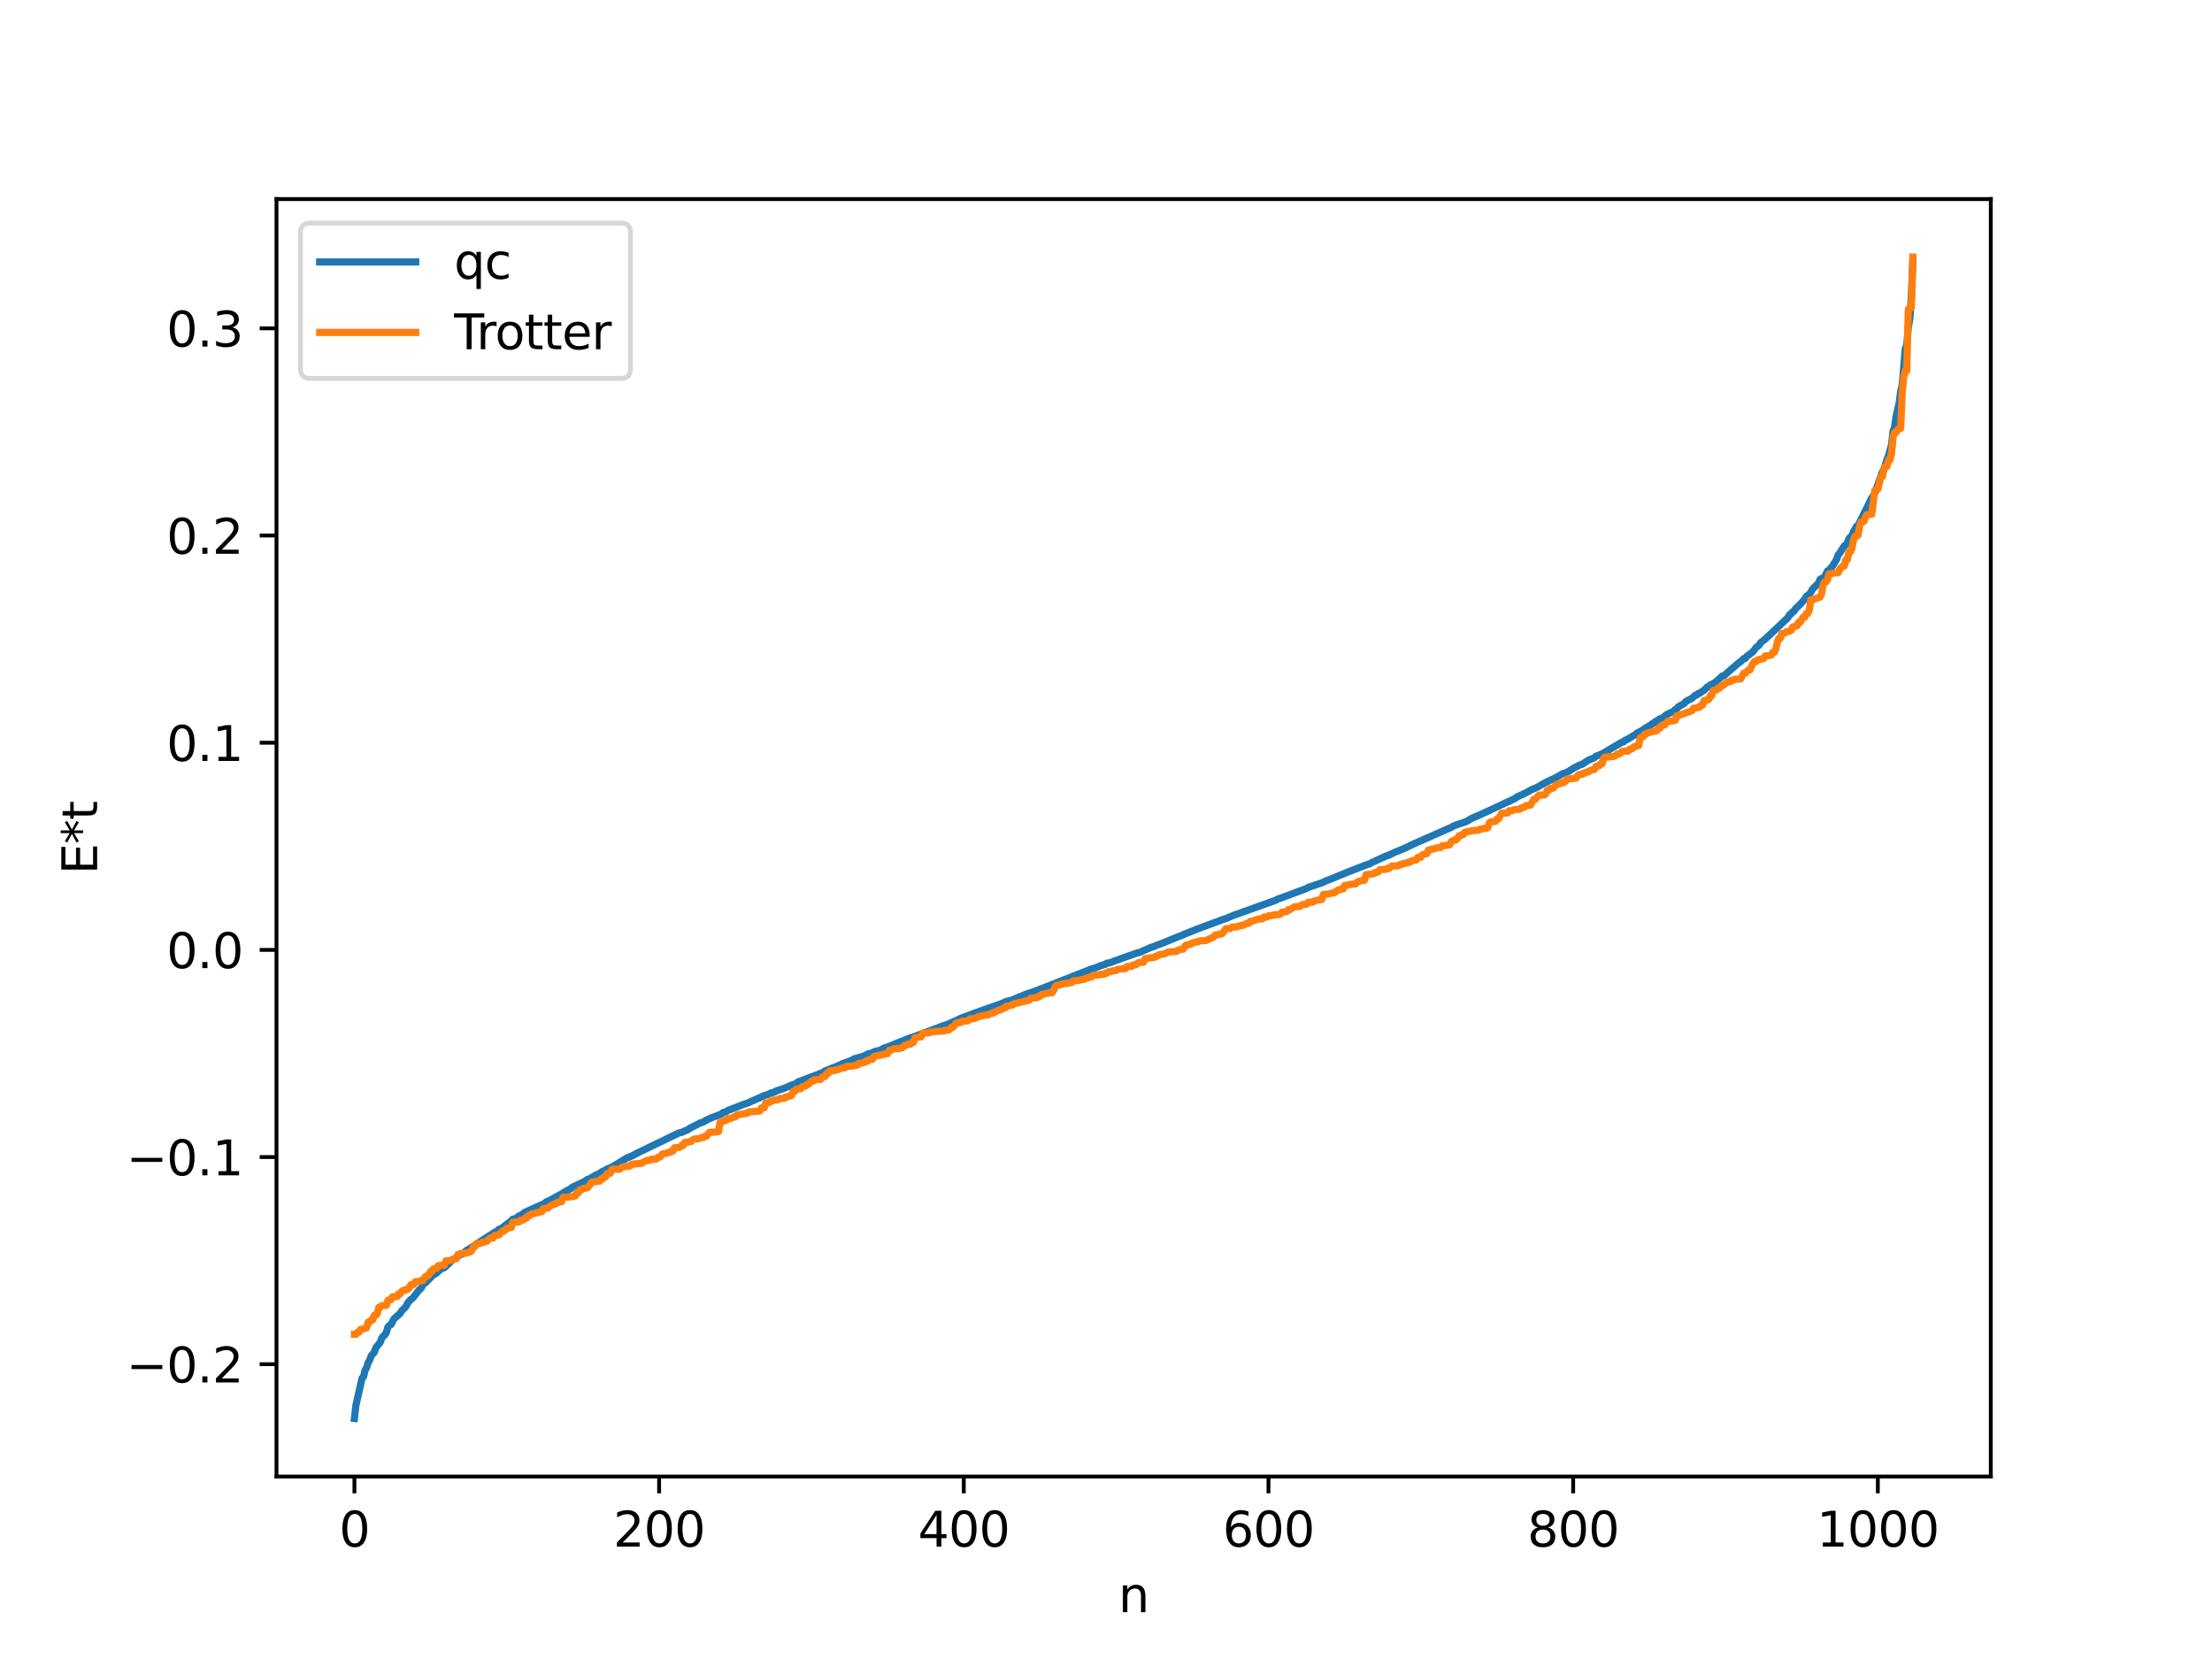 <?xml version="1.0" encoding="utf-8" standalone="no"?>
<!DOCTYPE svg PUBLIC "-//W3C//DTD SVG 1.1//EN"
  "http://www.w3.org/Graphics/SVG/1.1/DTD/svg11.dtd">
<svg xmlns:xlink="http://www.w3.org/1999/xlink" width="460.8pt" height="345.6pt" viewBox="0 0 460.8 345.6" xmlns="http://www.w3.org/2000/svg" version="1.1">
 <defs>
  <style type="text/css">*{stroke-linejoin: round; stroke-linecap: butt}</style>
 </defs>
 <g id="figure_1">
  <g id="patch_1">
   <path d="M 0 345.6 
L 460.8 345.6 
L 460.8 0 
L 0 0 
z
" style="fill: #ffffff"/>
  </g>
  <g id="axes_1">
   <g id="patch_2">
    <path d="M 57.6 307.584 
L 414.72 307.584 
L 414.72 41.472 
L 57.6 41.472 
z
" style="fill: #ffffff"/>
   </g>
   <g id="matplotlib.axis_1">
    <g id="xtick_1">
     <g id="line2d_1">
      <defs>
       <path id="mce42ebea13" d="M 0 0 
L 0 3.5 
" style="stroke: #000000; stroke-width: 0.8"/>
      </defs>
      <g>
       <use xlink:href="#mce42ebea13" x="73.833" y="307.584" style="stroke: #000000; stroke-width: 0.8"/>
      </g>
     </g>
     <g id="text_1">
      <!-- 0 -->
      <g transform="translate(70.651 322.182) scale(0.1 -0.1)">
       <defs>
        <path id="DejaVuSans-30" d="M 2034 4250 
Q 1547 4250 1301 3770 
Q 1056 3291 1056 2328 
Q 1056 1369 1301 889 
Q 1547 409 2034 409 
Q 2525 409 2770 889 
Q 3016 1369 3016 2328 
Q 3016 3291 2770 3770 
Q 2525 4250 2034 4250 
z
M 2034 4750 
Q 2819 4750 3233 4129 
Q 3647 3509 3647 2328 
Q 3647 1150 3233 529 
Q 2819 -91 2034 -91 
Q 1250 -91 836 529 
Q 422 1150 422 2328 
Q 422 3509 836 4129 
Q 1250 4750 2034 4750 
z
" transform="scale(0.016)"/>
       </defs>
       <use xlink:href="#DejaVuSans-30"/>
      </g>
     </g>
    </g>
    <g id="xtick_2">
     <g id="line2d_2">
      <g>
       <use xlink:href="#mce42ebea13" x="137.304" y="307.584" style="stroke: #000000; stroke-width: 0.8"/>
      </g>
     </g>
     <g id="text_2">
      <!-- 200 -->
      <g transform="translate(127.76 322.182) scale(0.1 -0.1)">
       <defs>
        <path id="DejaVuSans-32" d="M 1228 531 
L 3431 531 
L 3431 0 
L 469 0 
L 469 531 
Q 828 903 1448 1529 
Q 2069 2156 2228 2338 
Q 2531 2678 2651 2914 
Q 2772 3150 2772 3378 
Q 2772 3750 2511 3984 
Q 2250 4219 1831 4219 
Q 1534 4219 1204 4116 
Q 875 4013 500 3803 
L 500 4441 
Q 881 4594 1212 4672 
Q 1544 4750 1819 4750 
Q 2544 4750 2975 4387 
Q 3406 4025 3406 3419 
Q 3406 3131 3298 2873 
Q 3191 2616 2906 2266 
Q 2828 2175 2409 1742 
Q 1991 1309 1228 531 
z
" transform="scale(0.016)"/>
       </defs>
       <use xlink:href="#DejaVuSans-32"/>
       <use xlink:href="#DejaVuSans-30" x="63.623"/>
       <use xlink:href="#DejaVuSans-30" x="127.246"/>
      </g>
     </g>
    </g>
    <g id="xtick_3">
     <g id="line2d_3">
      <g>
       <use xlink:href="#mce42ebea13" x="200.775" y="307.584" style="stroke: #000000; stroke-width: 0.8"/>
      </g>
     </g>
     <g id="text_3">
      <!-- 400 -->
      <g transform="translate(191.231 322.182) scale(0.1 -0.1)">
       <defs>
        <path id="DejaVuSans-34" d="M 2419 4116 
L 825 1625 
L 2419 1625 
L 2419 4116 
z
M 2253 4666 
L 3047 4666 
L 3047 1625 
L 3713 1625 
L 3713 1100 
L 3047 1100 
L 3047 0 
L 2419 0 
L 2419 1100 
L 313 1100 
L 313 1709 
L 2253 4666 
z
" transform="scale(0.016)"/>
       </defs>
       <use xlink:href="#DejaVuSans-34"/>
       <use xlink:href="#DejaVuSans-30" x="63.623"/>
       <use xlink:href="#DejaVuSans-30" x="127.246"/>
      </g>
     </g>
    </g>
    <g id="xtick_4">
     <g id="line2d_4">
      <g>
       <use xlink:href="#mce42ebea13" x="264.246" y="307.584" style="stroke: #000000; stroke-width: 0.8"/>
      </g>
     </g>
     <g id="text_4">
      <!-- 600 -->
      <g transform="translate(254.702 322.182) scale(0.1 -0.1)">
       <defs>
        <path id="DejaVuSans-36" d="M 2113 2584 
Q 1688 2584 1439 2293 
Q 1191 2003 1191 1497 
Q 1191 994 1439 701 
Q 1688 409 2113 409 
Q 2538 409 2786 701 
Q 3034 994 3034 1497 
Q 3034 2003 2786 2293 
Q 2538 2584 2113 2584 
z
M 3366 4563 
L 3366 3988 
Q 3128 4100 2886 4159 
Q 2644 4219 2406 4219 
Q 1781 4219 1451 3797 
Q 1122 3375 1075 2522 
Q 1259 2794 1537 2939 
Q 1816 3084 2150 3084 
Q 2853 3084 3261 2657 
Q 3669 2231 3669 1497 
Q 3669 778 3244 343 
Q 2819 -91 2113 -91 
Q 1303 -91 875 529 
Q 447 1150 447 2328 
Q 447 3434 972 4092 
Q 1497 4750 2381 4750 
Q 2619 4750 2861 4703 
Q 3103 4656 3366 4563 
z
" transform="scale(0.016)"/>
       </defs>
       <use xlink:href="#DejaVuSans-36"/>
       <use xlink:href="#DejaVuSans-30" x="63.623"/>
       <use xlink:href="#DejaVuSans-30" x="127.246"/>
      </g>
     </g>
    </g>
    <g id="xtick_5">
     <g id="line2d_5">
      <g>
       <use xlink:href="#mce42ebea13" x="327.717" y="307.584" style="stroke: #000000; stroke-width: 0.8"/>
      </g>
     </g>
     <g id="text_5">
      <!-- 800 -->
      <g transform="translate(318.173 322.182) scale(0.1 -0.1)">
       <defs>
        <path id="DejaVuSans-38" d="M 2034 2216 
Q 1584 2216 1326 1975 
Q 1069 1734 1069 1313 
Q 1069 891 1326 650 
Q 1584 409 2034 409 
Q 2484 409 2743 651 
Q 3003 894 3003 1313 
Q 3003 1734 2745 1975 
Q 2488 2216 2034 2216 
z
M 1403 2484 
Q 997 2584 770 2862 
Q 544 3141 544 3541 
Q 544 4100 942 4425 
Q 1341 4750 2034 4750 
Q 2731 4750 3128 4425 
Q 3525 4100 3525 3541 
Q 3525 3141 3298 2862 
Q 3072 2584 2669 2484 
Q 3125 2378 3379 2068 
Q 3634 1759 3634 1313 
Q 3634 634 3220 271 
Q 2806 -91 2034 -91 
Q 1263 -91 848 271 
Q 434 634 434 1313 
Q 434 1759 690 2068 
Q 947 2378 1403 2484 
z
M 1172 3481 
Q 1172 3119 1398 2916 
Q 1625 2713 2034 2713 
Q 2441 2713 2670 2916 
Q 2900 3119 2900 3481 
Q 2900 3844 2670 4047 
Q 2441 4250 2034 4250 
Q 1625 4250 1398 4047 
Q 1172 3844 1172 3481 
z
" transform="scale(0.016)"/>
       </defs>
       <use xlink:href="#DejaVuSans-38"/>
       <use xlink:href="#DejaVuSans-30" x="63.623"/>
       <use xlink:href="#DejaVuSans-30" x="127.246"/>
      </g>
     </g>
    </g>
    <g id="xtick_6">
     <g id="line2d_6">
      <g>
       <use xlink:href="#mce42ebea13" x="391.188" y="307.584" style="stroke: #000000; stroke-width: 0.8"/>
      </g>
     </g>
     <g id="text_6">
      <!-- 1000 -->
      <g transform="translate(378.463 322.182) scale(0.1 -0.1)">
       <defs>
        <path id="DejaVuSans-31" d="M 794 531 
L 1825 531 
L 1825 4091 
L 703 3866 
L 703 4441 
L 1819 4666 
L 2450 4666 
L 2450 531 
L 3481 531 
L 3481 0 
L 794 0 
L 794 531 
z
" transform="scale(0.016)"/>
       </defs>
       <use xlink:href="#DejaVuSans-31"/>
       <use xlink:href="#DejaVuSans-30" x="63.623"/>
       <use xlink:href="#DejaVuSans-30" x="127.246"/>
       <use xlink:href="#DejaVuSans-30" x="190.869"/>
      </g>
     </g>
    </g>
    <g id="text_7">
     <!-- n -->
     <g transform="translate(232.991 335.861) scale(0.1 -0.1)">
      <defs>
       <path id="DejaVuSans-6e" d="M 3513 2113 
L 3513 0 
L 2938 0 
L 2938 2094 
Q 2938 2591 2744 2837 
Q 2550 3084 2163 3084 
Q 1697 3084 1428 2787 
Q 1159 2491 1159 1978 
L 1159 0 
L 581 0 
L 581 3500 
L 1159 3500 
L 1159 2956 
Q 1366 3272 1645 3428 
Q 1925 3584 2291 3584 
Q 2894 3584 3203 3211 
Q 3513 2838 3513 2113 
z
" transform="scale(0.016)"/>
      </defs>
      <use xlink:href="#DejaVuSans-6e"/>
     </g>
    </g>
   </g>
   <g id="matplotlib.axis_2">
    <g id="ytick_1">
     <g id="line2d_7">
      <defs>
       <path id="mb80410119c" d="M 0 0 
L -3.5 0 
" style="stroke: #000000; stroke-width: 0.8"/>
      </defs>
      <g>
       <use xlink:href="#mb80410119c" x="57.6" y="284.193" style="stroke: #000000; stroke-width: 0.8"/>
      </g>
     </g>
     <g id="text_8">
      <!-- −0.2 -->
      <g transform="translate(26.317 287.992) scale(0.1 -0.1)">
       <defs>
        <path id="DejaVuSans-2212" d="M 678 2272 
L 4684 2272 
L 4684 1741 
L 678 1741 
L 678 2272 
z
" transform="scale(0.016)"/>
        <path id="DejaVuSans-2e" d="M 684 794 
L 1344 794 
L 1344 0 
L 684 0 
L 684 794 
z
" transform="scale(0.016)"/>
       </defs>
       <use xlink:href="#DejaVuSans-2212"/>
       <use xlink:href="#DejaVuSans-30" x="83.789"/>
       <use xlink:href="#DejaVuSans-2e" x="147.412"/>
       <use xlink:href="#DejaVuSans-32" x="179.199"/>
      </g>
     </g>
    </g>
    <g id="ytick_2">
     <g id="line2d_8">
      <g>
       <use xlink:href="#mb80410119c" x="57.6" y="241.035" style="stroke: #000000; stroke-width: 0.8"/>
      </g>
     </g>
     <g id="text_9">
      <!-- −0.1 -->
      <g transform="translate(26.317 244.834) scale(0.1 -0.1)">
       <use xlink:href="#DejaVuSans-2212"/>
       <use xlink:href="#DejaVuSans-30" x="83.789"/>
       <use xlink:href="#DejaVuSans-2e" x="147.412"/>
       <use xlink:href="#DejaVuSans-31" x="179.199"/>
      </g>
     </g>
    </g>
    <g id="ytick_3">
     <g id="line2d_9">
      <g>
       <use xlink:href="#mb80410119c" x="57.6" y="197.877" style="stroke: #000000; stroke-width: 0.8"/>
      </g>
     </g>
     <g id="text_10">
      <!-- 0.0 -->
      <g transform="translate(34.697 201.676) scale(0.1 -0.1)">
       <use xlink:href="#DejaVuSans-30"/>
       <use xlink:href="#DejaVuSans-2e" x="63.623"/>
       <use xlink:href="#DejaVuSans-30" x="95.41"/>
      </g>
     </g>
    </g>
    <g id="ytick_4">
     <g id="line2d_10">
      <g>
       <use xlink:href="#mb80410119c" x="57.6" y="154.719" style="stroke: #000000; stroke-width: 0.8"/>
      </g>
     </g>
     <g id="text_11">
      <!-- 0.1 -->
      <g transform="translate(34.697 158.518) scale(0.1 -0.1)">
       <use xlink:href="#DejaVuSans-30"/>
       <use xlink:href="#DejaVuSans-2e" x="63.623"/>
       <use xlink:href="#DejaVuSans-31" x="95.41"/>
      </g>
     </g>
    </g>
    <g id="ytick_5">
     <g id="line2d_11">
      <g>
       <use xlink:href="#mb80410119c" x="57.6" y="111.561" style="stroke: #000000; stroke-width: 0.8"/>
      </g>
     </g>
     <g id="text_12">
      <!-- 0.2 -->
      <g transform="translate(34.697 115.36) scale(0.1 -0.1)">
       <use xlink:href="#DejaVuSans-30"/>
       <use xlink:href="#DejaVuSans-2e" x="63.623"/>
       <use xlink:href="#DejaVuSans-32" x="95.41"/>
      </g>
     </g>
    </g>
    <g id="ytick_6">
     <g id="line2d_12">
      <g>
       <use xlink:href="#mb80410119c" x="57.6" y="68.403" style="stroke: #000000; stroke-width: 0.8"/>
      </g>
     </g>
     <g id="text_13">
      <!-- 0.3 -->
      <g transform="translate(34.697 72.202) scale(0.1 -0.1)">
       <defs>
        <path id="DejaVuSans-33" d="M 2597 2516 
Q 3050 2419 3304 2112 
Q 3559 1806 3559 1356 
Q 3559 666 3084 287 
Q 2609 -91 1734 -91 
Q 1441 -91 1130 -33 
Q 819 25 488 141 
L 488 750 
Q 750 597 1062 519 
Q 1375 441 1716 441 
Q 2309 441 2620 675 
Q 2931 909 2931 1356 
Q 2931 1769 2642 2001 
Q 2353 2234 1838 2234 
L 1294 2234 
L 1294 2753 
L 1863 2753 
Q 2328 2753 2575 2939 
Q 2822 3125 2822 3475 
Q 2822 3834 2567 4026 
Q 2313 4219 1838 4219 
Q 1578 4219 1281 4162 
Q 984 4106 628 3988 
L 628 4550 
Q 988 4650 1302 4700 
Q 1616 4750 1894 4750 
Q 2613 4750 3031 4423 
Q 3450 4097 3450 3541 
Q 3450 3153 3228 2886 
Q 3006 2619 2597 2516 
z
" transform="scale(0.016)"/>
       </defs>
       <use xlink:href="#DejaVuSans-30"/>
       <use xlink:href="#DejaVuSans-2e" x="63.623"/>
       <use xlink:href="#DejaVuSans-33" x="95.41"/>
      </g>
     </g>
    </g>
    <g id="text_14">
     <!-- E*t -->
     <g transform="translate(20.238 182.148) rotate(-90) scale(0.1 -0.1)">
      <defs>
       <path id="DejaVuSans-45" d="M 628 4666 
L 3578 4666 
L 3578 4134 
L 1259 4134 
L 1259 2753 
L 3481 2753 
L 3481 2222 
L 1259 2222 
L 1259 531 
L 3634 531 
L 3634 0 
L 628 0 
L 628 4666 
z
" transform="scale(0.016)"/>
       <path id="DejaVuSans-2a" d="M 3009 3897 
L 1888 3291 
L 3009 2681 
L 2828 2375 
L 1778 3009 
L 1778 1831 
L 1422 1831 
L 1422 3009 
L 372 2375 
L 191 2681 
L 1313 3291 
L 191 3897 
L 372 4206 
L 1422 3572 
L 1422 4750 
L 1778 4750 
L 1778 3572 
L 2828 4206 
L 3009 3897 
z
" transform="scale(0.016)"/>
       <path id="DejaVuSans-74" d="M 1172 4494 
L 1172 3500 
L 2356 3500 
L 2356 3053 
L 1172 3053 
L 1172 1153 
Q 1172 725 1289 603 
Q 1406 481 1766 481 
L 2356 481 
L 2356 0 
L 1766 0 
Q 1100 0 847 248 
Q 594 497 594 1153 
L 594 3053 
L 172 3053 
L 172 3500 
L 594 3500 
L 594 4494 
L 1172 4494 
z
" transform="scale(0.016)"/>
      </defs>
      <use xlink:href="#DejaVuSans-45"/>
      <use xlink:href="#DejaVuSans-2a" x="63.184"/>
      <use xlink:href="#DejaVuSans-74" x="113.184"/>
     </g>
    </g>
   </g>
   <g id="line2d_13">
    <path d="M 73.833 295.488 
L 74.15 292.711 
L 75.42 287.112 
L 75.737 286.766 
L 76.054 285.44 
L 76.372 284.885 
L 76.689 283.865 
L 77.006 283.343 
L 77.324 282.449 
L 77.958 281.72 
L 78.276 280.796 
L 79.228 279.582 
L 79.545 278.698 
L 80.18 278.04 
L 80.497 277.553 
L 80.815 276.441 
L 81.132 276.089 
L 81.449 275.947 
L 82.084 274.717 
L 83.353 273.631 
L 83.671 273.072 
L 84.305 272.48 
L 84.623 272.064 
L 84.94 271.397 
L 85.575 270.71 
L 85.892 270.518 
L 87.162 268.912 
L 87.796 268.253 
L 88.114 267.59 
L 88.748 267.13 
L 90.018 265.805 
L 90.335 265.526 
L 90.653 265.409 
L 91.922 264.326 
L 92.557 264.096 
L 93.191 263.518 
L 94.461 262.267 
L 94.778 262.18 
L 95.73 261.441 
L 96.682 261.057 
L 97 260.617 
L 97.952 260.072 
L 98.269 259.791 
L 98.586 259.669 
L 99.221 259.157 
L 99.856 258.788 
L 100.491 258.353 
L 102.712 256.931 
L 103.029 256.691 
L 103.347 256.633 
L 103.981 256.059 
L 104.299 256.013 
L 106.52 254.319 
L 106.838 253.966 
L 107.472 253.851 
L 108.107 253.301 
L 108.424 253.226 
L 109.377 252.529 
L 113.502 250.674 
L 113.82 250.341 
L 114.454 250.096 
L 116.993 248.714 
L 117.945 248.122 
L 118.897 247.622 
L 119.215 247.321 
L 121.753 246.147 
L 122.388 245.683 
L 122.705 245.632 
L 124.292 244.693 
L 124.61 244.623 
L 125.562 243.987 
L 125.879 243.912 
L 126.514 243.485 
L 127.148 243.285 
L 127.783 242.919 
L 130.639 241.211 
L 131.909 240.678 
L 132.543 240.309 
L 141.429 236.014 
L 142.064 235.875 
L 142.699 235.556 
L 143.016 235.497 
L 143.968 234.894 
L 145.872 233.928 
L 146.507 233.745 
L 147.142 233.344 
L 148.094 232.901 
L 149.363 232.423 
L 149.998 232.175 
L 150.315 232.043 
L 150.633 231.764 
L 151.267 231.6 
L 151.585 231.342 
L 153.806 230.491 
L 154.758 230.102 
L 155.71 229.796 
L 156.345 229.509 
L 157.297 229.096 
L 157.932 228.78 
L 158.249 228.718 
L 158.567 228.492 
L 158.884 228.419 
L 159.201 228.209 
L 159.836 228.062 
L 160.471 227.74 
L 161.423 227.475 
L 161.74 227.25 
L 163.327 226.732 
L 165.231 225.92 
L 165.866 225.742 
L 166.183 225.403 
L 166.818 225.167 
L 170.309 223.853 
L 171.578 223.327 
L 171.896 223.064 
L 172.53 222.889 
L 172.848 222.678 
L 173.165 222.614 
L 173.482 222.432 
L 174.117 222.255 
L 174.752 221.919 
L 175.069 221.872 
L 175.386 221.602 
L 176.339 221.29 
L 176.973 221.056 
L 177.291 220.958 
L 177.925 220.577 
L 179.829 220.042 
L 180.464 219.758 
L 180.781 219.557 
L 181.416 219.41 
L 182.368 219.012 
L 183.32 218.787 
L 184.272 218.278 
L 184.907 218.109 
L 187.446 217.058 
L 188.398 216.699 
L 189.35 216.315 
L 190.302 215.987 
L 190.937 215.777 
L 191.572 215.507 
L 191.889 215.502 
L 192.524 215.178 
L 196.649 213.617 
L 197.284 213.43 
L 198.553 212.874 
L 199.188 212.585 
L 200.14 212.139 
L 201.727 211.538 
L 202.362 211.302 
L 203.314 210.949 
L 204.9 210.38 
L 205.535 210.154 
L 208.074 209.275 
L 209.026 208.918 
L 209.661 208.6 
L 210.613 208.405 
L 213.786 207.09 
L 215.373 206.574 
L 226.481 202.213 
L 227.115 201.948 
L 228.385 201.544 
L 229.337 201.157 
L 230.289 200.857 
L 230.606 200.646 
L 231.241 200.558 
L 232.193 200.175 
L 232.828 199.968 
L 233.78 199.61 
L 236.953 198.491 
L 237.271 198.461 
L 239.81 197.329 
L 240.127 197.278 
L 240.762 196.992 
L 241.714 196.648 
L 245.522 195.101 
L 246.157 194.864 
L 246.791 194.582 
L 248.378 193.946 
L 249.013 193.677 
L 253.773 191.919 
L 254.725 191.555 
L 255.36 191.366 
L 255.995 191.088 
L 256.947 190.689 
L 265.833 187.507 
L 266.15 187.304 
L 266.785 187.092 
L 272.18 185.08 
L 272.497 184.866 
L 273.767 184.44 
L 275.353 183.912 
L 276.305 183.47 
L 276.94 183.246 
L 277.575 182.974 
L 278.527 182.59 
L 280.748 181.676 
L 282.97 180.809 
L 284.874 180.081 
L 285.191 180.019 
L 285.826 179.656 
L 288.682 178.353 
L 289.317 178.15 
L 290.586 177.534 
L 292.491 176.769 
L 294.395 175.848 
L 302.329 172.345 
L 302.963 171.99 
L 305.502 171.124 
L 306.454 170.536 
L 307.089 170.254 
L 307.724 170.008 
L 308.676 169.568 
L 315.658 166.317 
L 315.975 166.03 
L 317.562 165.313 
L 318.196 164.981 
L 319.148 164.457 
L 320.1 164.082 
L 321.053 163.518 
L 321.687 163.173 
L 322.322 162.833 
L 322.957 162.534 
L 323.909 162.1 
L 325.496 161.196 
L 326.13 161.009 
L 326.765 160.703 
L 328.034 159.881 
L 328.669 159.6 
L 328.986 159.392 
L 329.621 159.202 
L 330.256 158.77 
L 330.891 158.354 
L 332.16 157.846 
L 332.477 157.526 
L 333.747 157.042 
L 337.872 154.601 
L 338.19 154.572 
L 338.507 154.2 
L 338.824 154.136 
L 340.729 152.992 
L 341.046 152.681 
L 341.681 152.376 
L 342.315 152.007 
L 342.95 151.555 
L 343.267 151.455 
L 343.585 151.165 
L 343.902 151.045 
L 344.22 150.728 
L 344.537 150.673 
L 344.854 150.306 
L 345.172 150.172 
L 345.806 149.718 
L 346.441 149.532 
L 347.076 148.939 
L 348.345 148.298 
L 348.662 148.263 
L 348.98 147.808 
L 349.297 147.652 
L 349.615 147.244 
L 350.567 146.721 
L 350.884 146.516 
L 351.201 146.127 
L 352.471 145.468 
L 353.105 144.857 
L 353.423 144.794 
L 353.74 144.493 
L 354.058 144.43 
L 354.692 143.962 
L 355.01 143.789 
L 355.644 143.106 
L 355.962 143.061 
L 356.279 142.675 
L 357.231 142.23 
L 357.866 141.664 
L 358.818 140.805 
L 359.135 140.763 
L 362.309 137.99 
L 362.626 137.814 
L 363.261 137.194 
L 363.578 137.155 
L 363.896 136.718 
L 365.165 135.783 
L 365.8 134.913 
L 366.434 134.425 
L 366.752 133.885 
L 367.386 133.421 
L 368.021 132.857 
L 372.464 128.667 
L 372.781 128.059 
L 373.099 127.904 
L 373.416 127.468 
L 373.734 127.333 
L 374.051 126.792 
L 375.003 125.904 
L 375.638 125.173 
L 375.955 124.804 
L 376.272 124.258 
L 376.907 123.769 
L 377.224 123.393 
L 377.542 122.771 
L 378.494 121.805 
L 378.811 121.553 
L 379.129 120.717 
L 380.081 120.187 
L 380.715 118.915 
L 381.033 118.868 
L 381.35 118.344 
L 381.667 118.068 
L 382.62 116.487 
L 382.937 115.548 
L 383.254 115.226 
L 383.889 114.188 
L 384.206 113.71 
L 384.524 113.512 
L 384.841 113.092 
L 385.158 112.235 
L 385.476 111.842 
L 385.793 111.66 
L 386.11 110.796 
L 386.745 109.654 
L 387.062 109.494 
L 389.919 103.705 
L 390.236 103.339 
L 390.553 102.748 
L 392.14 98.291 
L 392.458 97.876 
L 393.092 95.716 
L 393.41 94.937 
L 394.044 92.621 
L 394.362 89.723 
L 394.679 89.041 
L 394.996 86.726 
L 395.631 83.928 
L 395.948 81.517 
L 396.266 80.233 
L 396.9 72.675 
L 397.218 71.791 
L 397.535 68.202 
L 397.853 66.443 
L 398.17 61.749 
L 398.487 54.116 
L 398.487 54.116 
" clip-path="url(#p89b7560b31)" style="fill: none; stroke: #1f77b4; stroke-width: 1.5; stroke-linecap: square"/>
   </g>
   <g id="line2d_14">
    <path d="M 73.833 277.956 
L 74.15 277.956 
L 74.467 277.524 
L 74.785 277.524 
L 75.102 276.932 
L 75.42 276.932 
L 76.372 276.59 
L 76.689 275.44 
L 77.006 275.44 
L 77.324 274.963 
L 77.641 274.963 
L 77.958 274.007 
L 78.276 274.007 
L 78.593 273.664 
L 78.91 272.324 
L 79.228 272.324 
L 79.545 271.989 
L 80.497 271.917 
L 80.815 270.872 
L 81.132 270.744 
L 81.449 270.744 
L 81.767 270.124 
L 82.719 270.109 
L 83.036 269.529 
L 83.353 269.529 
L 83.671 269.025 
L 83.988 268.822 
L 84.305 268.822 
L 84.623 268.597 
L 84.94 268.597 
L 85.258 268.336 
L 85.575 267.647 
L 86.21 267.571 
L 86.527 266.998 
L 87.479 266.926 
L 87.796 266.713 
L 88.114 266.713 
L 88.431 266.155 
L 88.748 265.835 
L 89.066 265.835 
L 89.383 265.533 
L 89.7 264.841 
L 90.018 264.841 
L 90.335 264.29 
L 90.97 264.203 
L 91.287 263.646 
L 92.557 263.559 
L 92.874 262.667 
L 93.826 262.554 
L 94.143 262.418 
L 94.461 262.418 
L 94.778 262.204 
L 95.096 262.204 
L 95.413 261.294 
L 95.73 261.294 
L 96.048 261.078 
L 97 261.037 
L 97.952 260.804 
L 98.269 260.558 
L 98.586 259.728 
L 98.904 259.728 
L 99.221 259.092 
L 100.173 258.988 
L 100.491 258.796 
L 100.808 258.796 
L 101.125 258.601 
L 101.443 258.601 
L 102.077 257.929 
L 102.712 257.918 
L 103.029 257.374 
L 103.347 257.374 
L 103.664 257.237 
L 103.981 257.237 
L 104.616 256.495 
L 104.934 256.495 
L 105.568 255.879 
L 105.886 255.879 
L 106.203 255.689 
L 106.52 255.689 
L 106.838 254.629 
L 107.79 254.56 
L 108.107 254.56 
L 108.424 254.184 
L 109.059 254.136 
L 109.377 253.748 
L 109.694 253.748 
L 110.011 253.246 
L 110.329 253.246 
L 110.646 252.916 
L 111.281 252.818 
L 111.598 252.678 
L 112.233 252.586 
L 112.55 252.422 
L 112.867 252.422 
L 113.185 251.732 
L 114.137 251.678 
L 114.454 251.307 
L 115.406 250.813 
L 115.724 250.813 
L 116.041 250.496 
L 116.358 250.496 
L 116.676 250.331 
L 116.993 250.331 
L 117.31 249.405 
L 118.58 249.368 
L 119.849 249.152 
L 120.167 248.492 
L 120.484 248.492 
L 120.801 247.875 
L 121.119 247.875 
L 121.436 247.564 
L 121.753 247.564 
L 122.388 247.446 
L 123.34 246.213 
L 123.975 246.2 
L 124.292 246.063 
L 124.927 246.057 
L 125.244 245.575 
L 125.562 245.575 
L 125.879 245.139 
L 126.196 245.139 
L 126.514 244.452 
L 127.148 244.409 
L 127.466 243.593 
L 129.053 243.579 
L 129.687 243.091 
L 131.274 242.892 
L 131.591 242.546 
L 132.226 242.462 
L 133.178 242.376 
L 133.496 242.376 
L 134.765 241.723 
L 135.4 241.699 
L 135.717 241.465 
L 136.669 241.461 
L 136.986 241.112 
L 137.304 241.112 
L 137.621 240.906 
L 137.939 240.417 
L 138.573 240.266 
L 138.891 240.266 
L 139.208 240.058 
L 139.525 240.058 
L 139.843 239.8 
L 140.16 239.8 
L 140.477 239.107 
L 141.429 239.05 
L 141.747 238.912 
L 142.064 238.546 
L 142.381 238.546 
L 142.699 237.954 
L 143.334 237.953 
L 143.651 237.806 
L 143.968 237.806 
L 144.286 237.466 
L 144.603 237.29 
L 145.555 237.207 
L 146.19 236.97 
L 146.507 236.97 
L 146.824 236.706 
L 147.142 236.706 
L 147.777 235.89 
L 149.363 235.792 
L 149.681 235.724 
L 149.998 233.789 
L 150.315 233.789 
L 150.95 233.397 
L 151.267 233.397 
L 151.585 233.054 
L 152.22 233.011 
L 152.854 232.67 
L 153.172 232.67 
L 153.489 232.302 
L 154.441 232.084 
L 154.758 232.084 
L 155.393 231.93 
L 155.71 231.93 
L 156.028 231.619 
L 158.249 231.463 
L 158.567 230.803 
L 159.201 230.794 
L 159.519 229.754 
L 160.153 229.724 
L 160.471 229.417 
L 160.788 229.413 
L 161.105 229.172 
L 162.058 229.125 
L 162.375 228.862 
L 163.327 228.811 
L 163.644 228.535 
L 163.962 228.535 
L 164.279 228.317 
L 164.596 228.317 
L 164.914 228.177 
L 165.231 227.357 
L 165.548 227.357 
L 165.866 226.899 
L 166.5 226.826 
L 166.818 226.8 
L 167.135 226.37 
L 167.77 226.273 
L 168.087 225.897 
L 168.405 225.897 
L 169.039 225.245 
L 169.357 225.245 
L 169.674 224.902 
L 170.943 224.873 
L 171.261 224.382 
L 171.578 224.241 
L 171.896 224.241 
L 172.213 223.602 
L 172.53 223.602 
L 172.848 223.112 
L 173.8 223.019 
L 174.117 222.878 
L 174.434 222.878 
L 175.386 222.494 
L 176.021 222.441 
L 176.339 222.14 
L 177.291 222.084 
L 177.608 222.084 
L 178.243 221.902 
L 178.56 221.902 
L 178.877 221.524 
L 179.512 221.467 
L 179.829 221.315 
L 180.147 221.315 
L 180.464 221.038 
L 180.781 221.038 
L 181.099 220.708 
L 181.734 220.684 
L 182.051 220.101 
L 183.003 219.841 
L 183.32 219.841 
L 183.955 219.637 
L 184.272 219.637 
L 184.59 219.486 
L 184.907 219.486 
L 185.224 218.821 
L 185.542 218.821 
L 186.177 218.474 
L 187.446 218.406 
L 188.081 218.203 
L 188.398 217.798 
L 188.715 217.798 
L 189.033 217.544 
L 189.667 217.534 
L 189.985 217.128 
L 190.302 217.128 
L 190.62 216.168 
L 190.937 216.168 
L 191.572 216.005 
L 191.889 216.005 
L 192.206 215.215 
L 193.476 215.17 
L 193.793 214.995 
L 194.11 214.995 
L 194.745 214.879 
L 196.649 214.776 
L 196.967 214.603 
L 197.601 214.578 
L 197.919 214.367 
L 198.236 213.981 
L 198.553 213.981 
L 199.188 213.134 
L 199.505 213.134 
L 199.823 212.996 
L 200.14 212.996 
L 200.458 212.743 
L 201.092 212.71 
L 201.727 212.626 
L 202.044 212.246 
L 202.996 212.203 
L 203.948 211.764 
L 205.218 211.468 
L 205.853 211.441 
L 206.17 211.167 
L 206.487 211.167 
L 206.805 210.941 
L 207.122 210.941 
L 208.074 210.396 
L 208.391 210.396 
L 209.026 210.007 
L 209.343 210.007 
L 209.661 209.616 
L 210.296 209.531 
L 210.613 209.368 
L 210.93 209.368 
L 211.248 209.101 
L 214.421 208.361 
L 214.739 207.941 
L 216.008 207.845 
L 216.325 207.553 
L 216.643 207.553 
L 216.96 207.165 
L 217.277 207.165 
L 217.595 206.991 
L 219.181 206.81 
L 219.499 206.313 
L 219.816 205.505 
L 220.134 205.262 
L 220.451 205.262 
L 220.768 205.119 
L 221.086 205.119 
L 221.403 204.929 
L 222.672 204.802 
L 222.99 204.667 
L 223.307 204.667 
L 223.624 204.318 
L 224.577 204.26 
L 225.529 204.016 
L 225.846 204.016 
L 226.481 203.68 
L 226.798 203.68 
L 227.115 203.48 
L 227.433 203.48 
L 227.75 203.169 
L 229.02 203.084 
L 229.337 202.964 
L 229.972 202.952 
L 230.289 202.734 
L 230.606 202.734 
L 230.924 202.431 
L 231.558 202.361 
L 231.876 202.21 
L 232.51 202.161 
L 232.828 201.93 
L 233.78 201.821 
L 234.415 201.81 
L 234.732 201.358 
L 235.684 201.326 
L 236.001 201.005 
L 236.636 200.984 
L 236.953 200.646 
L 237.271 200.513 
L 238.223 200.459 
L 238.54 199.715 
L 239.175 199.603 
L 239.81 199.513 
L 240.444 199.45 
L 240.762 199.192 
L 241.079 199.192 
L 241.396 198.905 
L 242.666 198.695 
L 243.3 198.345 
L 245.205 198.156 
L 245.522 197.871 
L 246.157 197.76 
L 246.474 197.738 
L 246.791 197.145 
L 247.109 196.851 
L 247.426 196.851 
L 247.743 196.701 
L 248.061 196.701 
L 248.378 196.445 
L 249.33 196.19 
L 249.648 196.19 
L 249.965 195.987 
L 251.234 195.928 
L 252.821 195.193 
L 253.139 194.779 
L 253.456 194.779 
L 254.091 194.582 
L 254.408 194.582 
L 254.725 194.38 
L 255.36 193.472 
L 256.312 193.405 
L 256.629 193.12 
L 257.581 193.084 
L 258.534 192.8 
L 258.851 192.8 
L 259.486 192.471 
L 259.803 192.349 
L 260.12 192.349 
L 260.438 191.943 
L 260.755 191.943 
L 262.024 191.462 
L 262.977 191.422 
L 263.294 191.025 
L 263.929 191.023 
L 264.246 190.785 
L 264.881 190.779 
L 265.198 190.608 
L 266.467 190.516 
L 266.785 190.359 
L 267.102 190.004 
L 268.054 189.898 
L 268.372 189.507 
L 268.689 189.507 
L 269.324 189.101 
L 269.641 188.918 
L 270.593 188.836 
L 270.91 188.789 
L 271.228 188.465 
L 272.18 188.371 
L 272.497 187.972 
L 273.449 187.955 
L 273.767 187.688 
L 274.719 187.463 
L 275.353 187.387 
L 275.671 186.359 
L 276.623 186.255 
L 277.575 186.013 
L 277.892 186.013 
L 278.844 185.36 
L 279.162 185.36 
L 279.479 185.181 
L 279.796 185.181 
L 280.114 184.465 
L 280.748 184.412 
L 281.066 184.281 
L 281.7 184.178 
L 282.335 184.158 
L 282.97 183.589 
L 283.287 183.589 
L 283.605 183.435 
L 284.239 183.375 
L 284.557 182.231 
L 285.191 182.13 
L 286.143 182.03 
L 286.461 181.755 
L 286.778 181.755 
L 287.096 181.632 
L 287.413 181.167 
L 288.682 181.099 
L 289 180.924 
L 289.317 180.924 
L 289.952 180.413 
L 291.221 180.361 
L 291.539 180.134 
L 291.856 180.134 
L 292.173 179.934 
L 292.491 179.934 
L 292.808 179.777 
L 293.125 179.777 
L 293.443 179.596 
L 293.76 179.596 
L 294.077 179.309 
L 295.029 179.157 
L 295.347 178.603 
L 295.981 178.578 
L 296.299 178.088 
L 297.251 177.802 
L 297.568 177.118 
L 297.886 177.118 
L 298.203 176.876 
L 298.52 176.876 
L 299.472 176.592 
L 300.107 176.567 
L 300.424 176.205 
L 301.377 176.094 
L 302.011 175.98 
L 302.329 175.327 
L 302.963 175.003 
L 303.281 175.003 
L 303.598 174.699 
L 303.915 174.129 
L 304.233 174.129 
L 304.55 173.821 
L 304.867 173.821 
L 305.185 173.342 
L 305.502 173.342 
L 305.82 173.219 
L 306.454 173.115 
L 307.089 173.006 
L 308.041 172.946 
L 308.358 172.712 
L 308.676 172.712 
L 308.993 172.578 
L 309.628 172.56 
L 309.945 172.4 
L 310.262 171.382 
L 310.58 171.196 
L 311.532 171.111 
L 311.849 170.602 
L 312.167 170.602 
L 312.801 169.414 
L 314.071 169.355 
L 314.388 168.895 
L 315.023 168.886 
L 315.34 168.688 
L 316.61 168.578 
L 316.927 168.275 
L 317.562 168.161 
L 317.879 167.813 
L 318.831 167.728 
L 319.466 166.552 
L 319.783 166.552 
L 320.418 165.78 
L 320.735 165.622 
L 321.687 165.608 
L 322.005 165.378 
L 322.322 164.626 
L 322.639 164.626 
L 322.957 164.248 
L 323.591 164.184 
L 324.226 163.402 
L 324.543 163.402 
L 324.861 163.226 
L 325.178 163.226 
L 325.496 162.983 
L 325.813 162.983 
L 326.13 162.77 
L 326.448 162.297 
L 327.4 162.211 
L 328.352 162.09 
L 328.669 161.564 
L 328.986 161.326 
L 329.621 161.305 
L 329.939 161.033 
L 330.256 161.033 
L 330.573 160.811 
L 330.891 160.811 
L 331.208 160.52 
L 332.16 160.269 
L 332.477 159.632 
L 333.112 159.541 
L 333.429 159.076 
L 333.747 159.076 
L 334.064 157.976 
L 334.381 157.714 
L 336.286 157.557 
L 336.603 157.381 
L 336.92 157.071 
L 337.238 157.071 
L 337.555 156.931 
L 337.872 156.548 
L 338.507 156.481 
L 339.142 156.469 
L 339.459 156.074 
L 339.777 156.074 
L 340.094 155.912 
L 340.411 155.519 
L 340.729 155.519 
L 341.046 155.321 
L 341.363 155.321 
L 341.681 153.734 
L 341.998 153.468 
L 342.315 153.468 
L 342.633 152.911 
L 342.95 152.911 
L 343.267 152.673 
L 345.172 152.202 
L 345.489 151.688 
L 345.806 151.688 
L 346.124 151.186 
L 346.441 151.012 
L 346.758 151.012 
L 347.393 150.284 
L 348.345 150.205 
L 348.662 150.068 
L 348.98 150.068 
L 349.297 149.082 
L 349.615 149.082 
L 352.471 148.048 
L 352.788 147.511 
L 353.423 147.499 
L 353.74 147.343 
L 354.058 147.343 
L 354.375 146.88 
L 354.692 146.88 
L 355.01 145.922 
L 355.644 145.823 
L 355.962 145.709 
L 356.279 144.908 
L 356.596 144.908 
L 356.914 143.822 
L 357.548 143.744 
L 357.866 143.374 
L 358.183 143.374 
L 358.5 142.874 
L 358.818 142.874 
L 359.77 142.16 
L 360.087 142.012 
L 360.405 142.012 
L 360.722 141.705 
L 361.039 141.705 
L 361.357 141.519 
L 362.626 141.428 
L 363.261 140.244 
L 363.578 140.244 
L 364.213 139.588 
L 364.53 139.588 
L 365.165 138.223 
L 365.482 137.821 
L 365.8 137.821 
L 366.117 137.495 
L 366.434 137.366 
L 366.752 137.366 
L 367.069 137.209 
L 367.386 137.209 
L 367.704 136.672 
L 368.973 136.478 
L 369.291 135.901 
L 369.608 135.901 
L 369.925 135.267 
L 370.243 133.786 
L 370.56 132.97 
L 370.877 132.97 
L 371.195 131.959 
L 371.829 131.895 
L 372.147 131.585 
L 372.781 131.518 
L 373.099 131.353 
L 373.416 130.636 
L 373.734 130.599 
L 374.051 130.383 
L 374.368 130.383 
L 374.686 129.622 
L 375.003 129.622 
L 375.638 128.577 
L 375.955 128.577 
L 376.272 127.81 
L 376.59 127.81 
L 376.907 127.123 
L 377.224 124.944 
L 377.542 124.944 
L 379.129 124.385 
L 379.446 123.811 
L 379.763 121.873 
L 380.081 121.24 
L 380.398 121.24 
L 380.715 120.763 
L 381.033 119.564 
L 381.667 119.456 
L 382.302 119.353 
L 382.937 119.305 
L 383.254 118.558 
L 383.889 117.915 
L 384.206 117.915 
L 384.524 116.585 
L 384.841 116.585 
L 385.158 114.988 
L 385.476 114.988 
L 385.793 114.198 
L 386.11 112.54 
L 386.428 111.715 
L 386.745 111.715 
L 387.062 111.517 
L 387.38 109.631 
L 387.697 108.738 
L 388.015 108.738 
L 388.332 108.562 
L 388.649 107.635 
L 388.967 107.195 
L 389.919 107.13 
L 390.553 102.133 
L 390.871 102.133 
L 391.188 101.921 
L 391.823 99.319 
L 392.14 99.319 
L 392.458 97.558 
L 392.775 97.175 
L 393.092 97.175 
L 393.41 95.771 
L 393.727 95.771 
L 394.044 94.426 
L 394.362 91.046 
L 394.679 90.076 
L 394.996 90.076 
L 395.314 89.493 
L 395.631 89.251 
L 395.948 89.251 
L 396.266 81.757 
L 396.583 78.481 
L 396.9 77.237 
L 397.218 77.237 
L 397.535 64.408 
L 397.853 64.124 
L 398.17 64.124 
L 398.487 53.568 
L 398.487 53.568 
" clip-path="url(#p89b7560b31)" style="fill: none; stroke: #ff7f0e; stroke-width: 1.5; stroke-linecap: square"/>
   </g>
   <g id="patch_3">
    <path d="M 57.6 307.584 
L 57.6 41.472 
" style="fill: none; stroke: #000000; stroke-width: 0.8; stroke-linejoin: miter; stroke-linecap: square"/>
   </g>
   <g id="patch_4">
    <path d="M 414.72 307.584 
L 414.72 41.472 
" style="fill: none; stroke: #000000; stroke-width: 0.8; stroke-linejoin: miter; stroke-linecap: square"/>
   </g>
   <g id="patch_5">
    <path d="M 57.6 307.584 
L 414.72 307.584 
" style="fill: none; stroke: #000000; stroke-width: 0.8; stroke-linejoin: miter; stroke-linecap: square"/>
   </g>
   <g id="patch_6">
    <path d="M 57.6 41.472 
L 414.72 41.472 
" style="fill: none; stroke: #000000; stroke-width: 0.8; stroke-linejoin: miter; stroke-linecap: square"/>
   </g>
   <g id="legend_1">
    <g id="patch_7">
     <path d="M 64.6 78.828 
L 129.342 78.828 
Q 131.342 78.828 131.342 76.828 
L 131.342 48.472 
Q 131.342 46.472 129.342 46.472 
L 64.6 46.472 
Q 62.6 46.472 62.6 48.472 
L 62.6 76.828 
Q 62.6 78.828 64.6 78.828 
z
" style="fill: #ffffff; opacity: 0.8; stroke: #cccccc; stroke-linejoin: miter"/>
    </g>
    <g id="line2d_15">
     <path d="M 66.6 54.57 
L 76.6 54.57 
L 86.6 54.57 
" style="fill: none; stroke: #1f77b4; stroke-width: 1.5; stroke-linecap: square"/>
    </g>
    <g id="text_15">
     <!-- qc -->
     <g transform="translate(94.6 58.07) scale(0.1 -0.1)">
      <defs>
       <path id="DejaVuSans-71" d="M 947 1747 
Q 947 1113 1208 752 
Q 1469 391 1925 391 
Q 2381 391 2643 752 
Q 2906 1113 2906 1747 
Q 2906 2381 2643 2742 
Q 2381 3103 1925 3103 
Q 1469 3103 1208 2742 
Q 947 2381 947 1747 
z
M 2906 525 
Q 2725 213 2448 61 
Q 2172 -91 1784 -91 
Q 1150 -91 751 415 
Q 353 922 353 1747 
Q 353 2572 751 3078 
Q 1150 3584 1784 3584 
Q 2172 3584 2448 3432 
Q 2725 3281 2906 2969 
L 2906 3500 
L 3481 3500 
L 3481 -1331 
L 2906 -1331 
L 2906 525 
z
" transform="scale(0.016)"/>
       <path id="DejaVuSans-63" d="M 3122 3366 
L 3122 2828 
Q 2878 2963 2633 3030 
Q 2388 3097 2138 3097 
Q 1578 3097 1268 2742 
Q 959 2388 959 1747 
Q 959 1106 1268 751 
Q 1578 397 2138 397 
Q 2388 397 2633 464 
Q 2878 531 3122 666 
L 3122 134 
Q 2881 22 2623 -34 
Q 2366 -91 2075 -91 
Q 1284 -91 818 406 
Q 353 903 353 1747 
Q 353 2603 823 3093 
Q 1294 3584 2113 3584 
Q 2378 3584 2631 3529 
Q 2884 3475 3122 3366 
z
" transform="scale(0.016)"/>
      </defs>
      <use xlink:href="#DejaVuSans-71"/>
      <use xlink:href="#DejaVuSans-63" x="63.477"/>
     </g>
    </g>
    <g id="line2d_16">
     <path d="M 66.6 69.249 
L 76.6 69.249 
L 86.6 69.249 
" style="fill: none; stroke: #ff7f0e; stroke-width: 1.5; stroke-linecap: square"/>
    </g>
    <g id="text_16">
     <!-- Trotter -->
     <g transform="translate(94.6 72.749) scale(0.1 -0.1)">
      <defs>
       <path id="DejaVuSans-54" d="M -19 4666 
L 3928 4666 
L 3928 4134 
L 2272 4134 
L 2272 0 
L 1638 0 
L 1638 4134 
L -19 4134 
L -19 4666 
z
" transform="scale(0.016)"/>
       <path id="DejaVuSans-72" d="M 2631 2963 
Q 2534 3019 2420 3045 
Q 2306 3072 2169 3072 
Q 1681 3072 1420 2755 
Q 1159 2438 1159 1844 
L 1159 0 
L 581 0 
L 581 3500 
L 1159 3500 
L 1159 2956 
Q 1341 3275 1631 3429 
Q 1922 3584 2338 3584 
Q 2397 3584 2469 3576 
Q 2541 3569 2628 3553 
L 2631 2963 
z
" transform="scale(0.016)"/>
       <path id="DejaVuSans-6f" d="M 1959 3097 
Q 1497 3097 1228 2736 
Q 959 2375 959 1747 
Q 959 1119 1226 758 
Q 1494 397 1959 397 
Q 2419 397 2687 759 
Q 2956 1122 2956 1747 
Q 2956 2369 2687 2733 
Q 2419 3097 1959 3097 
z
M 1959 3584 
Q 2709 3584 3137 3096 
Q 3566 2609 3566 1747 
Q 3566 888 3137 398 
Q 2709 -91 1959 -91 
Q 1206 -91 779 398 
Q 353 888 353 1747 
Q 353 2609 779 3096 
Q 1206 3584 1959 3584 
z
" transform="scale(0.016)"/>
       <path id="DejaVuSans-65" d="M 3597 1894 
L 3597 1613 
L 953 1613 
Q 991 1019 1311 708 
Q 1631 397 2203 397 
Q 2534 397 2845 478 
Q 3156 559 3463 722 
L 3463 178 
Q 3153 47 2828 -22 
Q 2503 -91 2169 -91 
Q 1331 -91 842 396 
Q 353 884 353 1716 
Q 353 2575 817 3079 
Q 1281 3584 2069 3584 
Q 2775 3584 3186 3129 
Q 3597 2675 3597 1894 
z
M 3022 2063 
Q 3016 2534 2758 2815 
Q 2500 3097 2075 3097 
Q 1594 3097 1305 2825 
Q 1016 2553 972 2059 
L 3022 2063 
z
" transform="scale(0.016)"/>
      </defs>
      <use xlink:href="#DejaVuSans-54"/>
      <use xlink:href="#DejaVuSans-72" x="46.334"/>
      <use xlink:href="#DejaVuSans-6f" x="85.197"/>
      <use xlink:href="#DejaVuSans-74" x="146.379"/>
      <use xlink:href="#DejaVuSans-74" x="185.588"/>
      <use xlink:href="#DejaVuSans-65" x="224.797"/>
      <use xlink:href="#DejaVuSans-72" x="286.32"/>
     </g>
    </g>
   </g>
  </g>
 </g>
 <defs>
  <clipPath id="p89b7560b31">
   <rect x="57.6" y="41.472" width="357.12" height="266.112"/>
  </clipPath>
 </defs>
</svg>
